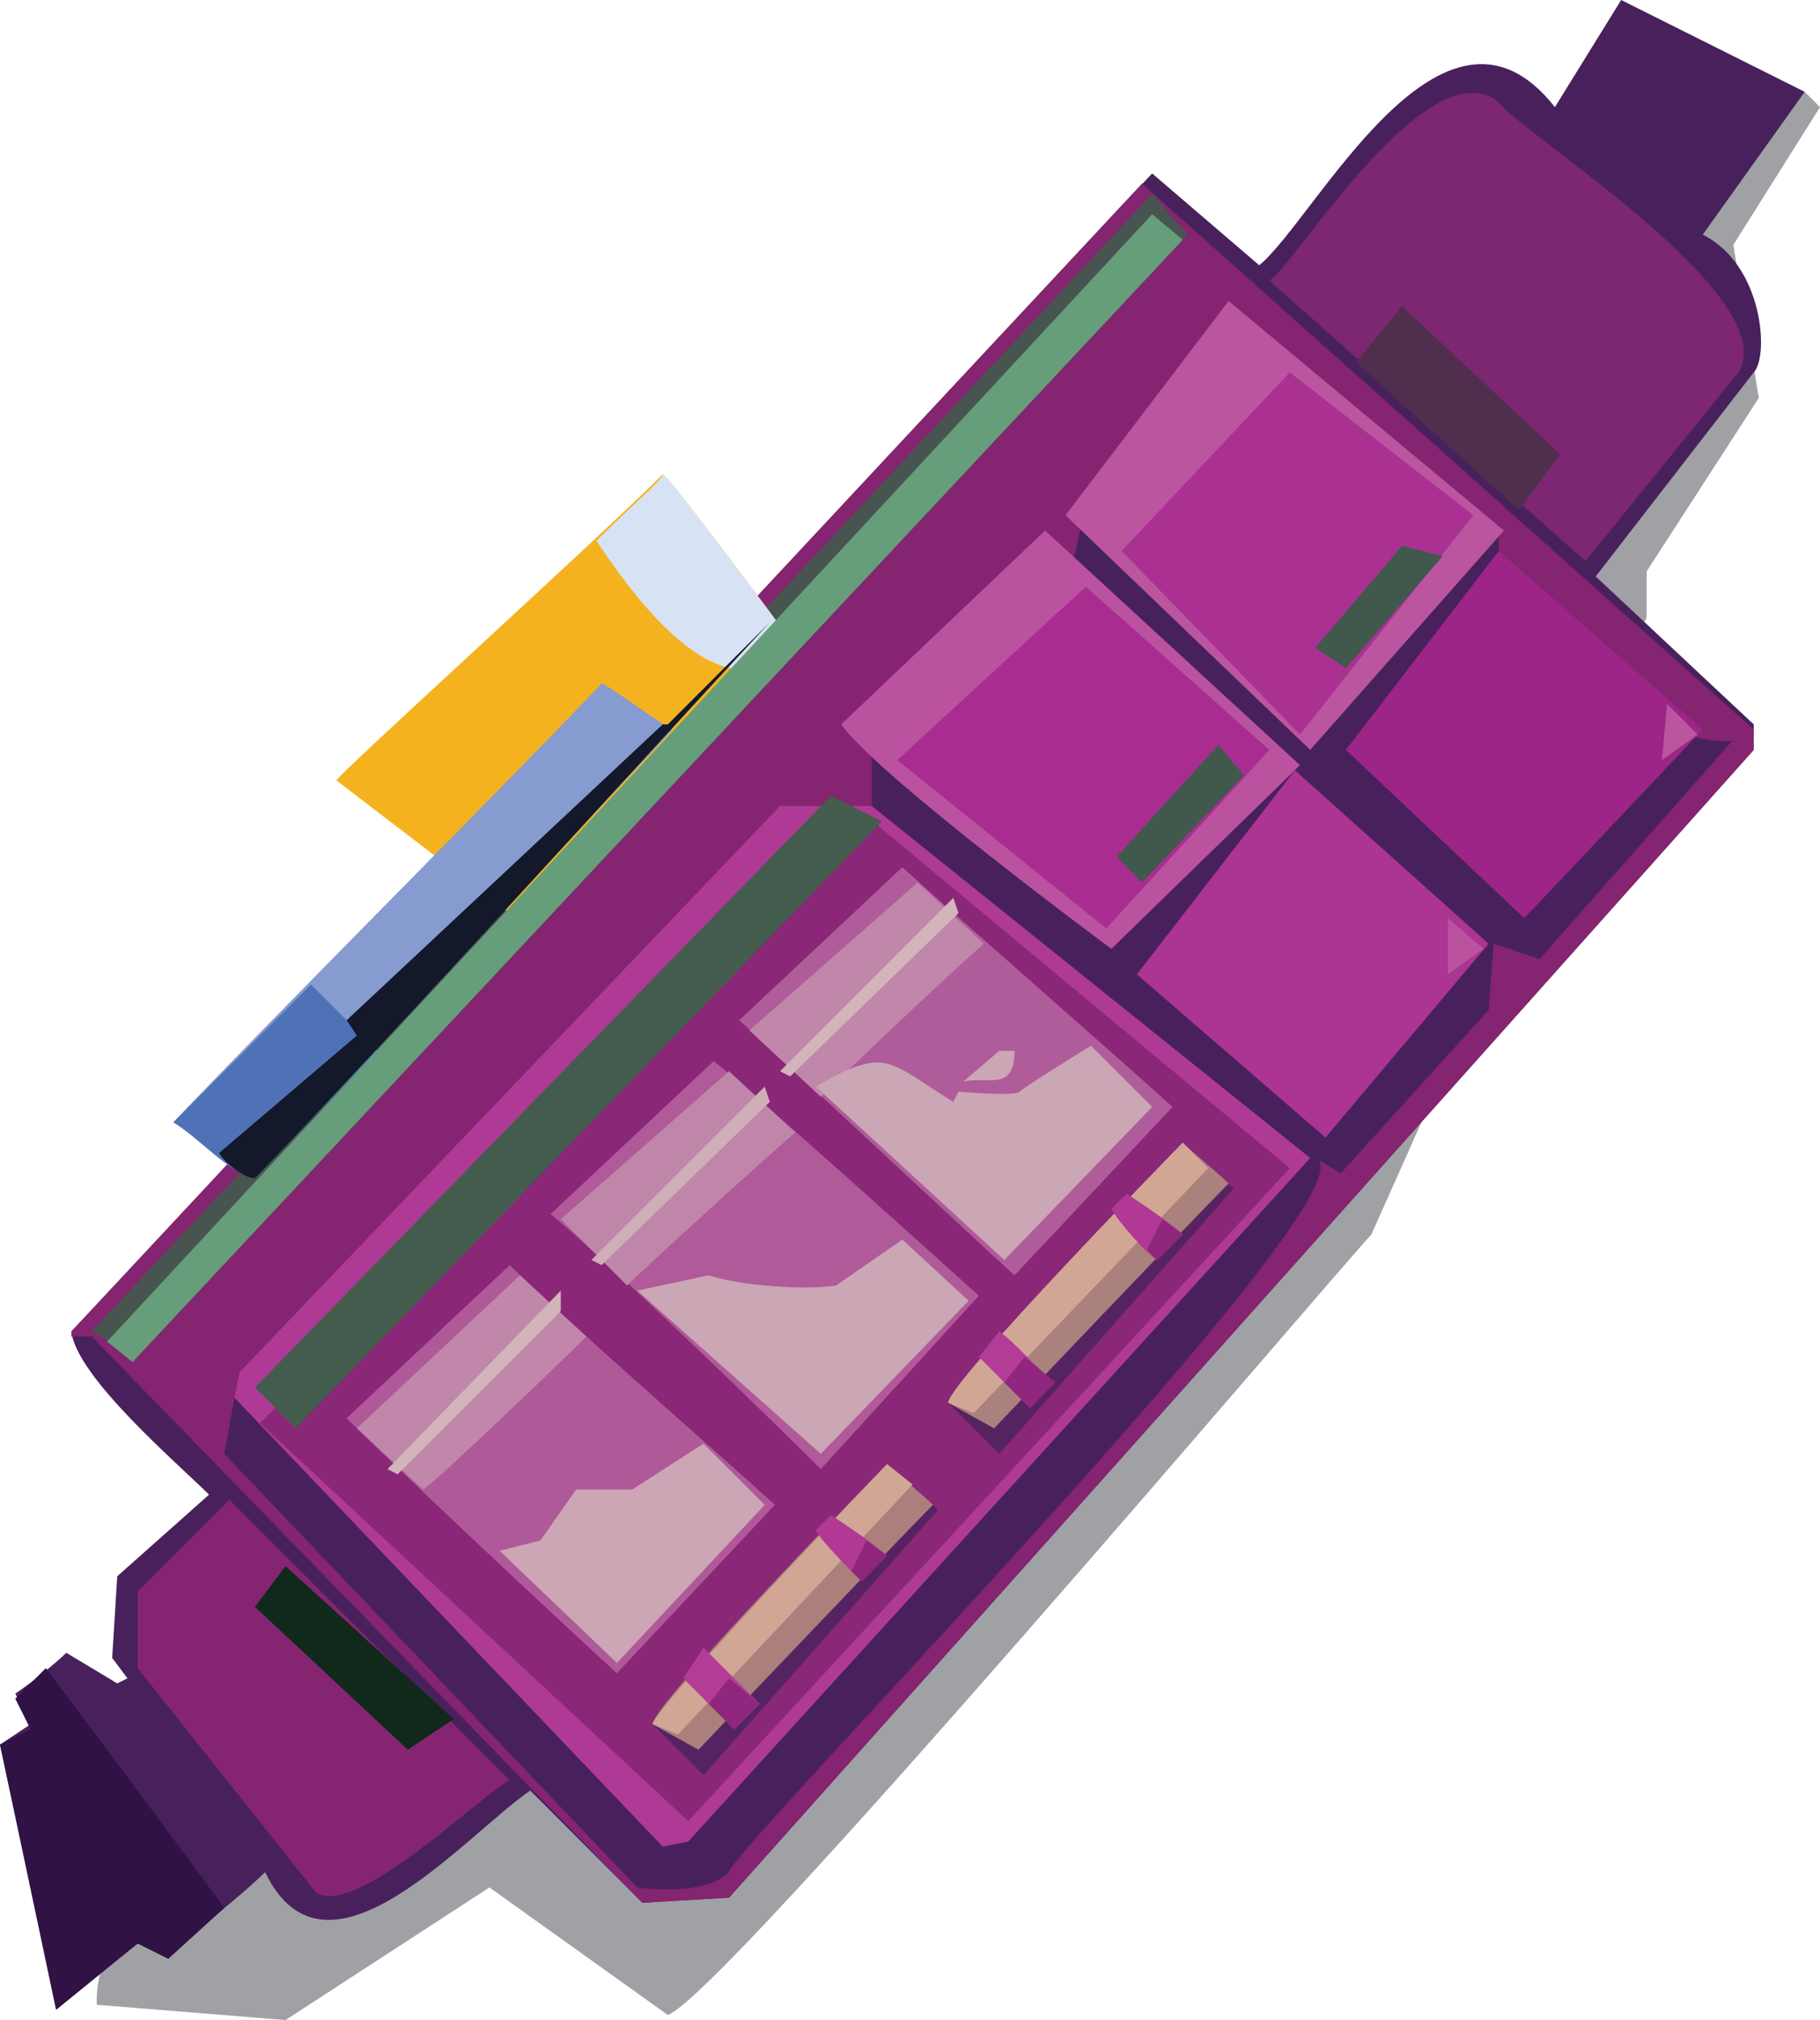 <?xml version="1.0" encoding="UTF-8" standalone="no"?>
<svg
   width="357"
   height="396"
   viewBox="0 0 357 396"
   version="1.1"
   id="svg113"
   sodipodi:docname="cb-layer-1073.svg"
   xmlns:inkscape="http://www.inkscape.org/namespaces/inkscape"
   xmlns:sodipodi="http://sodipodi.sourceforge.net/DTD/sodipodi-0.dtd"
   xmlns="http://www.w3.org/2000/svg"
   xmlns:svg="http://www.w3.org/2000/svg">
  <sodipodi:namedview
     id="namedview115"
     pagecolor="#ffffff"
     bordercolor="#666666"
     borderopacity="1.0"
     inkscape:pageshadow="2"
     inkscape:pageopacity="0.0"
     inkscape:pagecheckerboard="0" />
  <defs
     id="defs2" />
  <g
     transform="translate(0,-1)"
     id="id-91123">
    <path
       d="m 19,394 37,3 40,-26 35,25 c 11,-4 127,-141 138,-153 0,0 54,-121 54,-121 v -9 l 22,-34 -5,-30 17,-27 -3,-3 C 354,19 15,338 19,394 Z"
       fill="#2e333c"
       opacity="0.46"
       id="id-91124" />
    <path
       d="m 344,74 -31,40 31,29 v 5 l -201,225 -17,1 -22,-22 c -13,9 -40,41 -52,16 -4,4 -14,12 -19,16 l -6,-2 -16,12 -11,-51 6,-4 -3,-6 c 3,-2 8,-6 10,-8 l 10,6 2,-1 -3,-4 1,-16 18,-16 C 35,288 15,271 14,262 17,259 223,38 226,35 l 21,18 c 11,-9 36,-59 58,-31 l 13,-21 36,18 -20,28 c 12,6 13,24 10,27 z"
       fill="#48215c"
       id="path5" />
    <path
       d="m 249,56 62,55 30,-37 C 350,59 298,27 294,21 280,10 254,53 249,56 Z"
       fill="#7d2672"
       id="path7" />
    <polygon
       points="306,90 298,101 266,72 275,61 "
       fill="#4f2f4d"
       id="polygon9" />
    <path
       d="M 224,37 14,262 v 1 h 4 l 108,111 17,-1 201,-225 v -4 z m 78,152 -9,-3 -1,13 -29,32 -5,-3 c 14,5 -115,136 -115,140 -5,5 -18,3 -18,3 L 44,286 46,275 171,159 v -10 c 33,7 41,-45 41,-45 h 82 c -2,37 45,44 46,42 z"
       fill="#852470"
       id="id-91128"
       fill-rule="nonzero" />
    <path
       d="m 165,143 40,-38 50,46 -37,36 c 0,0 -46,-34 -53,-44 z"
       fill="#bb529f"
       id="path12" />
    <polygon
       points="295,105 241,60 209,102 257,148 "
       fill="#bb55a0"
       id="polygon14" />
    <polygon
       points="249,148 217,183 176,150 213,116 "
       fill="#a92d91"
       id="polygon16" />
    <polygon
       points="244,153 224,174 219,169 239,147 "
       fill="#41584d"
       id="polygon18" />
    <polygon
       points="289,102 255,145 220,109 253,74 "
       fill="#aa3192"
       id="polygon20" />
    <polygon
       points="283,110 264,132 258,128 275,108 "
       fill="#41584d"
       id="polygon22" />
    <polygon
       points="292,186 260,224 223,192 254,152 "
       fill="#ac3493"
       id="polygon24" />
    <polygon
       points="334,144 299,181 264,148 294,109 "
       fill="#9c2587"
       id="polygon26" />
    <polygon
       points="291,187 284,181 284,192 "
       fill="#bb529f"
       id="polygon28" />
    <polygon
       points="333,145 327,139 326,150 "
       fill="#bb55a0"
       id="polygon30" />
    <polygon
       points="47,270 46,275 130,363 135,362 257,228 171,159 153,159 "
       fill="#af3a95"
       id="polygon32" />
    <polygon
       points="253,230 170,161 51,280 135,358 "
       fill="#8a2777"
       id="polygon34" />
    <polygon
       points="163,157 173,162 58,281 50,273 "
       fill="#445c4d"
       id="polygon36" />
    <path
       d="m 152,296 -31,33 C 110,319 78,289 68,279 l 32,-30 c 10,10 41,37 52,47 z"
       fill="#b05999"
       id="path38" />
    <path
       d="m 115,263 c -6,6 -29,28 -32,30 l -13,-12 32,-30 z"
       fill="#c187aa"
       id="path40" />
    <polygon
       points="110,258 110,254 76,289 78,290 "
       fill="#d1b5ba"
       id="polygon42" />
    <path
       d="m 192,255 -31,34 c -11,-11 -42,-41 -53,-50 l 32,-30 c 11,9 42,37 52,46 z"
       fill="#b05a99"
       id="path44" />
    <path
       d="m 156,223 c -7,6 -30,27 -33,30 l -13,-13 33,-29 z"
       fill="#bf86a9"
       id="path46" />
    <polygon
       points="151,217 150,214 116,248 118,249 "
       fill="#cfaeb8"
       id="polygon48" />
    <path
       d="m 230,218 -31,33 c -11,-10 -43,-40 -54,-50 l 32,-30 c 11,10 42,37 53,47 z"
       fill="#b05c9a"
       id="path50" />
    <path
       d="m 193,186 c -7,6 -29,27 -32,30 l -14,-13 33,-29 z"
       fill="#c087aa"
       id="path52" />
    <polygon
       points="188,180 187,177 153,211 155,212 "
       fill="#d1b5ba"
       id="polygon54" />
    <path
       d="m 98,305 8,-2 7,-10 h 11 l 14,-9 12,12 c 0,0 -29,31 -29,31 -1,-1 -23,-22 -23,-22 z"
       fill="#cca6b5"
       id="path56" />
    <path
       d="m 125,254 14,-3 c 6,2 19,3 25,2 l 13,-9 13,12 -29,30 z"
       fill="#cba6b5"
       id="path58" />
    <path
       d="m 160,214 c 14,-8 14,-5 27,3 l 1,-2 c 0,0 11,1 12,0 1,-1 14,-9 14,-9 l 12,12 -29,30 z"
       fill="#cba6b5"
       id="path60" />
    <path
       d="m 189,213 c 5,-1 10,2 10,-6 h -3 z"
       fill="#cba6b5"
       id="path62" />
    <path
       d="m 184,297 -46,52 -10,-10 c 0,-4 46,-51 46,-51 1,1 9,8 10,9 z"
       fill="#552362"
       id="path64" />
    <path
       d="m 183,296 c -7,7 -46,48 -46,48 l -9,-5 c 0,-4 46,-51 46,-51 2,2 7,6 9,8 z"
       fill="#ab807c"
       id="path66" />
    <path
       d="m 179,292 -46,49 -5,-2 c 1,-4 46,-51 46,-51 z"
       fill="#d2a695"
       id="path68" />
    <path
       d="m 149,335 -5,5 c -3,-3 -8,-8 -10,-10 l 4,-6 c 3,3 8,8 11,11 z"
       fill="#b33d96"
       id="path70" />
    <polygon
       points="139,335 143,330 149,335 144,340 "
       fill="#90267d"
       id="polygon72" />
    <path
       d="m 174,306 -5,5 c -2,-2 -8,-8 -9,-10 l 3,-3 c 3,2 9,6 11,8 z"
       fill="#b13895"
       id="path74" />
    <path
       d="m 242,234 -46,52 -10,-10 c 0,-4 46,-50 46,-50 1,0 9,7 10,8 z"
       fill="#562361"
       id="path76" />
    <path
       d="m 241,233 c -7,7 -46,48 -46,48 l -9,-5 c 0,-4 46,-51 46,-51 2,2 7,6 9,8 z"
       fill="#aa817d"
       id="path78" />
    <path
       d="m 237,230 -46,48 -5,-2 c 0,-4 46,-51 46,-51 z"
       fill="#d2a695"
       id="path80" />
    <path
       d="m 207,272 -5,5 c -3,-3 -8,-8 -10,-10 l 4,-5 c 3,2 8,8 11,10 z"
       fill="#b33d96"
       id="path82" />
    <path
       d="m 232,243 -5,5 c -2,-1 -8,-8 -9,-10 l 3,-3 c 3,2 9,6 11,8 z"
       fill="#b13895"
       id="path84" />
    <polygon
       points="197,272 201,267 207,272 202,277 "
       fill="#90267d"
       id="polygon86" />
    <polygon
       points="167,309 170,303 174,306 169,311 "
       fill="#8e2679"
       id="polygon88" />
    <polygon
       points="225,246 228,240 232,243 227,248 "
       fill="#8e2679"
       id="polygon90" />
    <path
       d="m 45,295 55,55 c -6,3 -30,27 -38,22 L 27,328 v -15 z"
       fill="#852572"
       id="path92" />
    <polygon
       points="80,344 50,316 56,308 89,338 "
       fill="#11291a"
       id="polygon94" />
    <path
       d="m 233,47 c -1,1 -205,219 -207,221 -1,-2 -6,-5 -8,-6 L 226,39 Z"
       fill="#485450"
       id="path96" />
    <path
       d="m 154,125 c -3,3 -50,50 -54,55 L 66,154 c -1,0 52,-48 64,-60 1,0 24,31 24,31 z"
       fill="#f5b21f"
       id="path98" />
    <path
       d="m 154,125 -7,7 c -12,2 -26,-19 -30,-25 7,-7 13,-12 13,-13 1,0 24,31 24,31 z"
       fill="#d7e3f4"
       id="path100" />
    <path
       d="m 132,144 c -17,18 -66,71 -82,88 -5,-1 -11,-8 -16,-11 17,-18 67,-68 84,-86 1,0 13,9 14,9 z"
       fill="#869bcf"
       id="path102" />
    <path
       d="m 74,207 -24,25 c -5,-1 -11,-8 -16,-11 l 27,-27 c 3,3 10,10 13,13 z"
       fill="#4f72b7"
       id="path104" />
    <path
       d="m 151,123 c -26,28 -74,81 -101,109 -2,0 -6,-3 -7,-5 l 27,-23 -2,-3 62,-58 h 1 z"
       fill="#13182b"
       id="path106" />
    <polygon
       points="21,264 226,43 232,48 26,268 "
       fill="#669e7b"
       id="polygon108" />
    <path
       d="m 44,375 -11,10 -6,-3 -16,13 -11,-52 6,-3 -3,-6 6,-6 c 6,8 24,32 35,47 z"
       fill="#301245"
       id="path110" />
  </g>
</svg>
